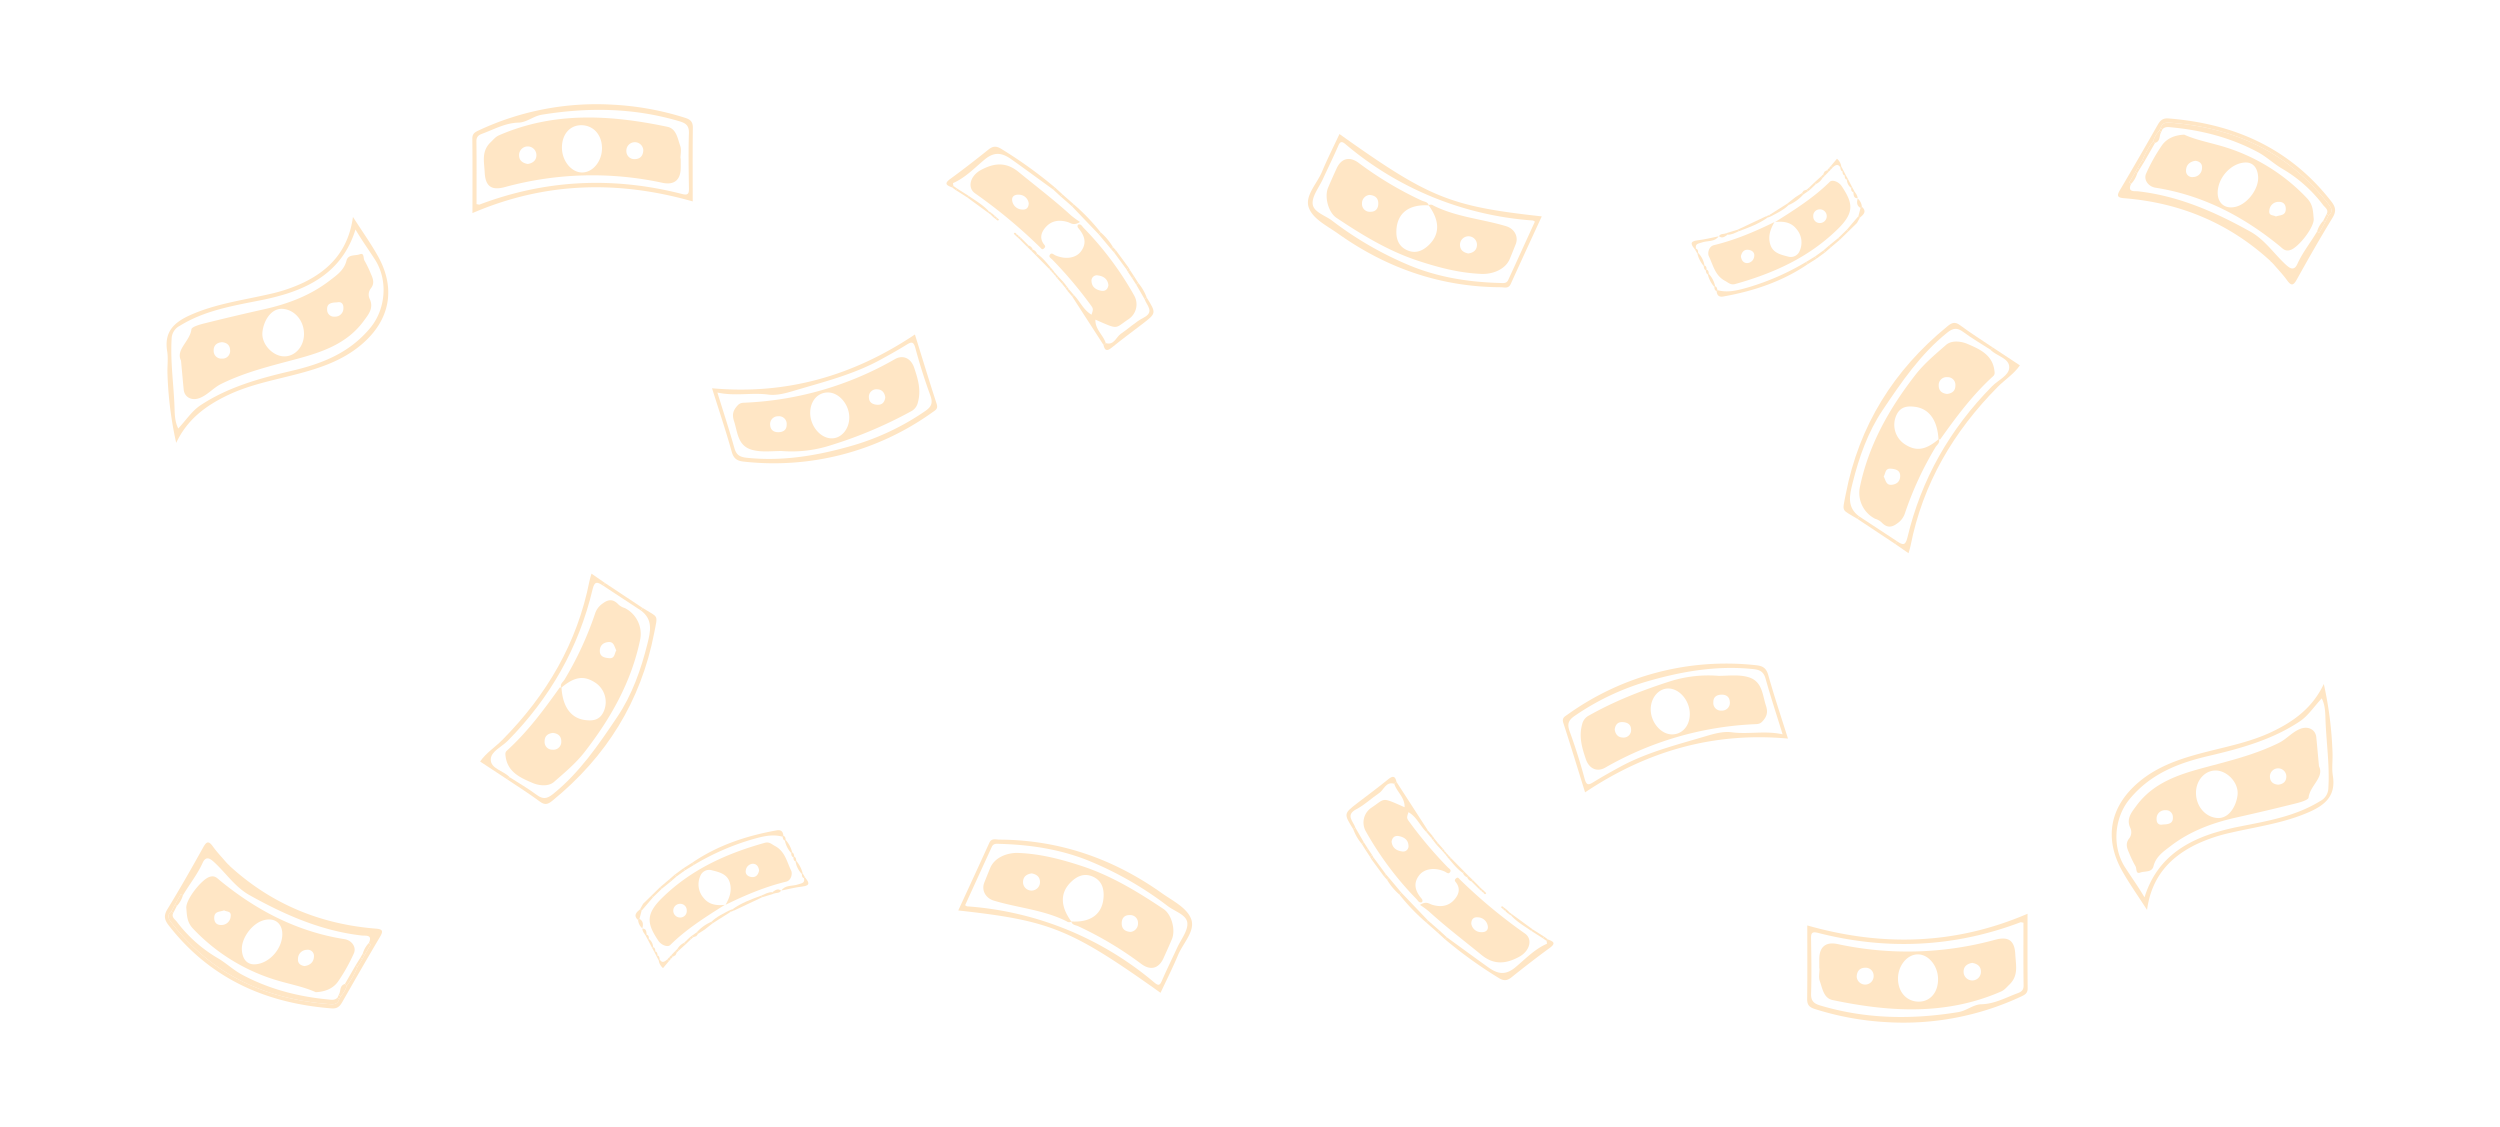 <svg xmlns="http://www.w3.org/2000/svg" xmlns:xlink="http://www.w3.org/1999/xlink" width="1076" height="485" viewBox="0 0 1076 485">
  <defs>
    <clipPath id="clip-path">
      <rect id="Rectangle_185" data-name="Rectangle 185" width="1076" height="485" rx="50" transform="translate(102 3074)" fill="#fff1d9"/>
    </clipPath>
  </defs>
  <g id="Cash_Background" data-name="Cash Background" transform="translate(-102 -3074)" clip-path="url(#clip-path)">
    <g id="Artwork_11" data-name="Artwork 11" transform="translate(640 3316.5)">
      <g id="Group_402" data-name="Group 402" transform="translate(-467.026 -197.62)">
        <g id="Group_391" data-name="Group 391">
          <g id="Group_390" data-name="Group 390">
            <g id="Group_382" data-name="Group 382" transform="translate(336.401 18.269)">
              <path id="Path_1511" data-name="Path 1511" d="M468.541,92.569c2.684,2.709,4.152,6.51,7.64,8.495.814-2.513.846-2.537-.588-4.461a180.058,180.058,0,0,0-16.311-19.259c-.607-.612-1.714-1.123-.98-2.126s1.5-.052,2.3.3c4.34,1.919,8.83,1.246,11.026-1.686,2.635-3.516,1.59-6.75-.95-9.81-.366-.44-.775-.909-.328-1.687,1.243-.536,1.749.678,2.365,1.307a138.7,138.7,0,0,1,21.811,29.154,7.667,7.667,0,0,1-2.436,10.219c-6.116,4.063-4.005,4.671-14.236.183-.18,4.206,3.388,6.619,4.441,10.086l-.972.78L467.839,93.2Zm14.905-4.19c-.274-2.6-2.026-3.875-4.4-4.193a2.306,2.306,0,0,0-2.862,2.567c.154,2.476,1.958,3.6,4.121,4.008C481.976,91.076,483.157,90.263,483.447,88.379Z" transform="translate(-413.76 -28.773)" fill="#ffe6c5"/>
              <path id="Path_1512" data-name="Path 1512" d="M464.327,55.924c-2.766,1.747-3.895.462-5.246.049-3.475-1.063-6.74-.716-9.206,1.845-2.12,2.2-3.319,5.031-.876,7.975.472.569.4.966-.133,1.47-.859.811-1.169.137-1.718-.414a225.051,225.051,0,0,0-28.062-23.3c-3.371-2.434-2.055-7.513,2.639-10.023,5.466-2.924,10.643-3.643,16.157.874,7.554,6.188,15.342,12.087,22.559,18.687A42.024,42.024,0,0,0,464.327,55.924Zm-22.08-8.041a4.279,4.279,0,0,0-4.262-3.7c-1.7-.124-3.128.7-2.857,2.536a4.442,4.442,0,0,0,4.3,3.848C441.179,50.732,442.214,49.821,442.247,47.883Z" transform="translate(-406.86 -23.534)" fill="#ffe6c5"/>
              <path id="Path_1513" data-name="Path 1513" d="M450.614,40.376c-5.932-4.3-11.833-8.649-17.806-12.893-3.813-2.709-7.187-3.686-11.622,0-4.3,3.574-8.28,7.827-13.591,10.153-.112.049.089.814.145,1.244q-.273.319-.563.623c-2.06-.81-3.813-1.463-.817-3.646,5.6-4.079,11.074-8.334,16.479-12.668,1.963-1.574,3.459-1.56,5.579-.222A189.66,189.66,0,0,1,451.49,39.577Z" transform="translate(-404.758 -21.981)" fill="#ffe6c5"/>
              <path id="Path_1514" data-name="Path 1514" d="M504.666,100.108c4.161,6.71,4.163,6.713-1.912,11.38-4.392,3.374-8.865,6.648-13.152,10.151-2.114,1.727-3.042,1.252-3.554-1.176l.972-.78c3.568,1.143,4.486-2.653,6.511-4,3.275-2.18,6.2-5.078,9.761-6.913,4.922-2.537,1.353-5.268.458-7.975Z" transform="translate(-418.487 -35.175)" fill="#ffe6c5"/>
              <path id="Path_1515" data-name="Path 1515" d="M481.208,64.677,469.731,52.671l.793-.843a88.689,88.689,0,0,1,11.527,12.019Z" transform="translate(-415.731 -27.022)" fill="#ffe6c5"/>
              <path id="Path_1516" data-name="Path 1516" d="M424.394,54.616l-8.868-6.494a6.564,6.564,0,0,0,.639-.632c3.012,2.073,6.2,3.912,8.7,6.656C424.713,54.306,424.555,54.462,424.394,54.616Z" transform="translate(-406.577 -26.289)" fill="#ffe6c5"/>
              <path id="Path_1517" data-name="Path 1517" d="M496.878,83.838l-5.359-7.3.8-.91,5.477,7.458Q497.338,83.461,496.878,83.838Z" transform="translate(-419.411 -31.041)" fill="#ffe6c5"/>
              <path id="Path_1518" data-name="Path 1518" d="M484.383,66.289a26.3,26.3,0,0,1,5.343,6.416l-.789.87-5.4-6.456Z" transform="translate(-418.063 -29.464)" fill="#ffe6c5"/>
              <path id="Path_1519" data-name="Path 1519" d="M468.739,51.812l-4.879-4.254.876-.814,4.8,4.226Z" transform="translate(-414.74 -26.163)" fill="#ffe6c5"/>
              <path id="Path_1520" data-name="Path 1520" d="M451.516,77.434c2.36,1.592,4.084,3.818,5.917,5.937a5.641,5.641,0,0,0-.665.578l-5.805-5.9Q451.252,77.752,451.516,77.434Z" transform="translate(-412.561 -31.346)" fill="#ffe6c5"/>
              <path id="Path_1521" data-name="Path 1521" d="M503.876,92.52a21.353,21.353,0,0,1,3.653,6.307l-.914.686L503,93.247Z" transform="translate(-421.35 -33.894)" fill="#ffe6c5"/>
              <path id="Path_1522" data-name="Path 1522" d="M414.521,47.478l-4.943-3.145q.312-.315.592-.657l4.99,3.171A6.545,6.545,0,0,1,414.521,47.478Z" transform="translate(-405.572 -25.645)" fill="#ffe6c5"/>
              <path id="Path_1523" data-name="Path 1523" d="M443.312,69.291l3.181,3.18a6.19,6.19,0,0,0-.622.559l-3.126-3.15A7.291,7.291,0,0,0,443.312,69.291Z" transform="translate(-411.174 -29.971)" fill="#ffe6c5"/>
              <path id="Path_1524" data-name="Path 1524" d="M463.2,46.951l-3.265-3,.876-.8,3.265,2.984Z" transform="translate(-414.076 -25.556)" fill="#ffe6c5"/>
              <path id="Path_1525" data-name="Path 1525" d="M501.779,89.192l1.736,2.766-.877.727q-.888-1.386-1.774-2.773Z" transform="translate(-420.989 -33.332)" fill="#ffe6c5"/>
              <path id="Path_1526" data-name="Path 1526" d="M499.6,85.883l1.809,2.75-.914.72-1.8-2.713Z" transform="translate(-420.624 -32.773)" fill="#ffe6c5"/>
              <path id="Path_1527" data-name="Path 1527" d="M464.084,92.254l-2.117-2.407q.284-.287.573-.57l2.232,2.347Z" transform="translate(-414.42 -33.346)" fill="#ffe6c5"/>
              <path id="Path_1528" data-name="Path 1528" d="M467.992,95.774,470.1,98.24l-.7.632-2.089-2.453Z" transform="translate(-415.323 -34.443)" fill="#ffe6c5"/>
              <path id="Path_1529" data-name="Path 1529" d="M465.2,92.1l1.538,2.01c-.2.2-.4.4-.608.6l-1.617-1.977Z" transform="translate(-414.85 -33.823)" fill="#ffe6c5"/>
              <path id="Path_1530" data-name="Path 1530" d="M447.128,73.117a2.919,2.919,0,0,1,1.83,1.789q-.315.256-.613.533-.919-.883-1.838-1.763A6.181,6.181,0,0,1,447.128,73.117Z" transform="translate(-411.809 -30.617)" fill="#ffe6c5"/>
              <path id="Path_1531" data-name="Path 1531" d="M450.583,77.681q-.931-.941-1.863-1.881c.2-.183.4-.361.612-.531a2.857,2.857,0,0,1,1.805,1.8Q450.874,77.388,450.583,77.681Z" transform="translate(-412.183 -30.98)" fill="#ffe6c5"/>
              <path id="Path_1532" data-name="Path 1532" d="M491.268,76.263l-1.234-1.384.789-.87,1.249,1.344Z" transform="translate(-419.16 -30.768)" fill="#ffe6c5"/>
              <path id="Path_1533" data-name="Path 1533" d="M428.018,56.324l1.43,1.282a4.444,4.444,0,0,0-.559.645l-1.43-1.371Q427.744,56.608,428.018,56.324Z" transform="translate(-408.592 -27.781)" fill="#ffe6c5"/>
              <path id="Path_1534" data-name="Path 1534" d="M408.232,42.31l1.616,1.135q-.28.343-.592.657l-1.587-1.17Q407.96,42.63,408.232,42.31Z" transform="translate(-405.25 -25.414)" fill="#ffe6c5"/>
              <path id="Path_1535" data-name="Path 1535" d="M430.9,58.884a7.885,7.885,0,0,1,.785.726c-.522.726-.9.165-1.3-.193C430.557,59.24,430.729,59.062,430.9,58.884Z" transform="translate(-409.086 -28.213)" fill="#ffe6c5"/>
              <path id="Path_1536" data-name="Path 1536" d="M430.179,59.245q-.5-.367-1-.733a4.444,4.444,0,0,1,.559-.645l.96.845Q430.44,58.979,430.179,59.245Z" transform="translate(-408.883 -28.041)" fill="#ffe6c5"/>
              <path id="Path_1537" data-name="Path 1537" d="M467.168,96.207l-.708-1.09c.206-.2.408-.395.608-.6l.78,1.043Z" transform="translate(-415.179 -34.231)" fill="#ffe6c5"/>
              <path id="Path_1538" data-name="Path 1538" d="M427.246,56.741l-1.05-.772c.161-.154.319-.31.474-.47l1.134.688C427.623,56.374,427.436,56.559,427.246,56.741Z" transform="translate(-408.379 -27.641)" fill="#ffe6c5"/>
              <path id="Path_1539" data-name="Path 1539" d="M458.612,84.577l.81.939q-.319.284-.617.588l-.857-.948A5.635,5.635,0,0,1,458.612,84.577Z" transform="translate(-413.741 -32.552)" fill="#ffe6c5"/>
              <path id="Path_1540" data-name="Path 1540" d="M461.807,89.65q-.394-.507-.787-1.016.258-.269.531-.523l.829.969Q462.092,89.364,461.807,89.65Z" transform="translate(-414.26 -33.149)" fill="#ffe6c5"/>
              <path id="Path_1541" data-name="Path 1541" d="M498.579,86.423l-.612-1.07q.46-.378.922-.754l.592,1.066Z" transform="translate(-420.5 -32.556)" fill="#ffe6c5"/>
              <path id="Path_1542" data-name="Path 1542" d="M442.182,68.263l.939.855a7.266,7.266,0,0,1-.566.588l-.936-.873Q441.911,68.558,442.182,68.263Z" transform="translate(-410.984 -29.797)" fill="#ffe6c5"/>
              <path id="Path_1543" data-name="Path 1543" d="M460.538,86.956l.845.96q-.273.254-.531.523l-.827-.989Q460.277,87.2,460.538,86.956Z" transform="translate(-414.092 -32.954)" fill="#ffe6c5"/>
              <path id="Path_1544" data-name="Path 1544" d="M440.309,67.7c-.25-.284-.759-.758-.71-.825.559-.767.892-.1,1.264.268Q440.585,67.42,440.309,67.7Z" transform="translate(-410.642 -29.503)" fill="#ffe6c5"/>
              <path id="Path_1545" data-name="Path 1545" d="M441.008,67.268q.487.415.976.828-.271.294-.562.57l-.968-.84Q440.729,67.546,441.008,67.268Z" transform="translate(-410.787 -29.629)" fill="#ffe6c5"/>
              <path id="Path_1546" data-name="Path 1546" d="M459.848,87.239l-.87-.944q.3-.3.618-.588.384.519.765,1.038Q460.1,86.987,459.848,87.239Z" transform="translate(-413.915 -32.743)" fill="#ffe6c5"/>
            </g>
            <g id="Group_383" data-name="Group 383" transform="translate(0.727 48.488)">
              <path id="Path_1547" data-name="Path 1547" d="M81.084,58.341c4,6.234,7.684,11.383,10.755,16.872,7.827,13.988,5.208,27.576-7.017,38-8.867,7.557-19.671,10.745-30.652,13.5-9.031,2.266-18.165,4.187-26.657,8.2-9.44,4.458-17.62,10.329-22.506,20.672a159.289,159.289,0,0,1-3.742-29.51c-.157-3.305.385-6.692-.14-9.921-1.361-8.379,2.931-12.446,10.012-15.6C22,95.715,33.633,94.2,45.021,91.582a68.744,68.744,0,0,0,14.914-5.037C71.418,80.934,79.169,72.408,81.084,58.341Zm1.091,5.407C77.457,79.035,66.527,86.932,52.556,91.389a107.847,107.847,0,0,1-11.794,2.936C28.965,96.668,17.1,98.692,6.6,105.173a6.427,6.427,0,0,0-3.557,5.66C2.437,120.872,4,130.8,4.3,140.788c.086,2.784.185,5.829,1.595,8.615,3.32-3.557,5.881-7.543,9.495-9.945,11.827-7.861,25.345-11.6,39.038-14.807,13.078-3.06,25.071-7.576,34.216-18.683,6.432-7.812,7.7-20.246,1.917-29.267C87.9,72.549,84.985,68.525,82.175,63.748Z" transform="translate(-0.875 -58.341)" fill="#ffe6c5"/>
              <path id="Path_1548" data-name="Path 1548" d="M8.229,123.4c-2.384-4.721,3.859-8.271,4.485-13.455.128-1.062,3.484-2.024,5.48-2.522q12.894-3.224,25.87-6.12C54.208,99.019,63.8,95.434,72.1,89.061c3-2.3,6.309-4.484,7.355-8.668.706-2.827,3.771-2,5.721-2.74,2.036-.776,1.418,1.743,2.022,2.7a45.935,45.935,0,0,1,2.729,5.678c.939,2.081,1.731,4.1.02,6.295a4.332,4.332,0,0,0-.6,4.333c2.015,4.094-.4,6.862-2.517,9.743-7.212,9.825-17.984,13.405-29.057,16.378-10.958,2.942-21.979,5.588-32.261,10.678-3.4,1.681-5.728,4.7-9.294,6.08-3.259,1.257-6.5-.257-6.83-3.644C9.025,132.157,8.693,128.414,8.229,123.4Zm52.94-11.334c.048-5.847-4.049-10.559-9.171-10.919s-8.27,5.35-8.724,10.035c-.5,5.126,4.387,10.25,9.2,10.407C57.236,121.741,61.125,117.483,61.17,112.062Zm-35.388,3.424c-2.224.231-3.592,1.449-3.491,3.76a3.289,3.289,0,0,0,3.535,3.31,3.307,3.307,0,0,0,3.524-3.747C29.254,116.72,27.926,115.638,25.782,115.486ZM75.469,98.344c-2.654.076-4.521.486-4.35,3.2a2.944,2.944,0,0,0,3.277,2.95,3.554,3.554,0,0,0,3.729-3.662C78.219,98.724,76.943,97.968,75.469,98.344Z" transform="translate(-2.026 -61.578)" fill="#ffe6c5"/>
            </g>
            <g id="Group_384" data-name="Group 384" transform="translate(135.673 202.016)">
              <path id="Path_1549" data-name="Path 1549" d="M235.5,260.817c7.02,4.385,6.612,2.526,5.015,10.77-5.7,29.413-20.612,53.267-43.739,72.147-1.821,1.487-3.172,2.142-5.409.478-4.579-3.408-9.431-6.45-14.169-9.643l1.069-.909c3.907,2.519,7.952,4.853,11.676,7.62,2.648,1.967,4.409,1.747,6.984-.322,11.48-9.223,19.632-21.238,27.681-33.206,6.39-9.5,10.224-20.363,13-31.511,1.3-5.216,2.532-10.449-2.863-14.341Z" transform="translate(-165.599 -246.064)" fill="#ffe6c5"/>
              <path id="Path_1550" data-name="Path 1550" d="M174.841,331.572l-11.6-7.645c2.549-3.725,6.4-6.112,9.523-9.26,19.061-19.234,32.261-41.647,37.537-68.428.173-.878.471-1.733.871-3.172l5.919,4.1-1.076.972c-2.171-1.394-3.476-2.118-4.362,1.623-5.955,25.161-18.323,46.8-36.478,65.2-2.594,2.629-7.242,4.564-7.358,7.99-.141,4.135,5.5,4.886,8.092,7.7Z" transform="translate(-163.242 -243.066)" fill="#ffe6c5"/>
              <path id="Path_1551" data-name="Path 1551" d="M227.815,248l16.051,10.649q-.38.541-.76,1.083l-16.368-10.76Z" transform="translate(-173.966 -243.9)" fill="#ffe6c5"/>
              <path id="Path_1552" data-name="Path 1552" d="M200.373,294.51c-.693-1.611.77-2.451,1.391-3.492a144.332,144.332,0,0,0,13.2-28.556,8.311,8.311,0,0,1,3.315-4.274c2.914-2.2,4.887-1.469,6.819.6a7.2,7.2,0,0,0,2.639,1.42A12.493,12.493,0,0,1,234.286,274c-3.792,18.156-12.716,33.81-23.914,48.218-3.719,4.786-8.514,8.792-13.117,12.812-2.655,2.319-7.017,1.405-9.156.483-4.944-2.133-10.7-4.467-11.659-11.3-.165-1.183-.288-1.907.6-2.711,8.792-7.991,15.828-17.454,22.669-27.081.087-.123.5-.013.765-.012.465,8.172,3.986,13.213,10.169,14,3.12.4,6.149.171,7.881-3.441a9.988,9.988,0,0,0-3.33-12.53C210.224,289.083,206.078,289.665,200.373,294.51Zm-3.607,19.432c-2.3.275-3.615,1.432-3.564,3.8a3.289,3.289,0,0,0,3.409,3.421,3.387,3.387,0,0,0,3.769-3.544C200.407,315.3,198.953,314.168,196.766,313.942Zm27.3-35.493c-.878-1.655-1.006-3.834-3.433-3.607-2.2.207-3.643,1.474-3.67,3.738-.032,2.585,1.994,3.014,3.994,3.2C223.534,282.018,223.208,279.668,224.062,278.45Z" transform="translate(-165.451 -245.394)" fill="#ffe6c5"/>
            </g>
            <g id="Group_385" data-name="Group 385" transform="translate(132.318)">
              <path id="Path_1553" data-name="Path 1553" d="M254.06,41.81c-32.3-9.183-63.673-8.353-94.8,5.026,0-11.032.064-21.538-.052-32.041-.023-2.14,1.115-2.781,2.7-3.526A119.37,119.37,0,0,1,219.773.184a123.726,123.726,0,0,1,30.967,5.634c2.381.755,3.409,1.74,3.374,4.357C253.981,20.549,254.06,30.927,254.06,41.81Zm-93.043,1.172c.942.165,1.11.253,1.229.208,28.612-10.845,57.733-12.141,87.295-4.56,2.747.7,2.928-.391,2.892-2.63-.124-7.826-.265-15.66-.008-23.478.107-3.265-1.2-4.353-4.066-5.2-19.55-5.824-39.321-6.089-59.293-2.818-3.551.582-6.473,3.3-9.94,3.384-5.8.144-10.592,2.928-15.744,4.811-1.48.542-2.443,1.3-2.419,3.241C161.083,24.955,161.018,33.977,161.018,42.982Z" transform="translate(-159.206 0)" fill="#ffe6c5"/>
              <path id="Path_1554" data-name="Path 1554" d="M249.9,24.453c0,1.354.006,2.708,0,4.062-.023,5.245-2.81,7.5-7.817,6.453a142.529,142.529,0,0,0-67.8,1.813c-5.851,1.6-8.473-.289-8.757-6.386-.209-4.494-1.489-9.028,2.6-12.927,1.125-1.075,2.052-2.292,3.531-2.937,23.706-10.346,48.053-8.822,72.516-3.679,3.9.82,4.384,5.076,5.524,8.221.578,1.6.1,3.575.1,5.381ZM198.78,20.011c.089,5.563,4.048,10.414,8.57,10.5,4.751.091,8.835-4.982,8.669-10.77-.164-5.692-3.9-9.633-9.067-9.57C202.052,10.231,198.689,14.281,198.78,20.011Zm-14.713,6.842c2.246-.36,3.724-1.6,3.724-3.8a3.733,3.733,0,1,0-7.461.176C180.4,25.526,182.049,26.5,184.067,26.853ZM233.8,20.867a3.655,3.655,0,1,0-7.285.6,3.4,3.4,0,0,0,3.644,3.294C232.433,24.726,233.723,23.369,233.8,20.867Z" transform="translate(-160.213 -1.157)" fill="#ffe6c5"/>
            </g>
            <g id="Group_386" data-name="Group 386" transform="translate(341.464 316.355)">
              <path id="Path_1555" data-name="Path 1555" d="M497.909,446.714c-38.641-27.5-47.389-31.068-87.059-35.446,4.495-9.773,8.964-19.415,13.354-29.093.982-2.165,2.8-1.408,4.3-1.4,25.811.115,49.032,8.177,69.974,23.054,4.664,3.314,10.865,6.288,12.631,11.214,1.829,5.1-3.531,10.288-5.684,15.454C503.171,435.9,500.515,441.134,497.909,446.714Zm-84.121-37.689c.62.342.741.461.869.471a140.085,140.085,0,0,1,80.651,32.846c1.63,1.361,2.3,1.221,3.152-.763,2.081-4.825,4.428-9.533,6.621-14.31,1.629-3.547,4.686-7.274,4.358-10.654-.342-3.511-5.4-4.917-8.425-7.235A149.163,149.163,0,0,0,468.056,390.3c-12.443-5.227-25.717-7.328-39.224-7.689-1.326-.036-2.8-.34-3.534,1.254Q419.518,396.461,413.789,409.024Z" transform="translate(-410.85 -380.639)" fill="#ffe6c5"/>
              <path id="Path_1556" data-name="Path 1556" d="M461.749,417.269a1.9,1.9,0,0,1-2.106-.159c-9.859-4.959-20.9-5.741-31.278-8.875-3.5-1.059-5.479-4.423-4.094-7.847.844-2.088,1.669-4.185,2.537-6.262,1.864-4.462,7.286-6.614,12.132-6.42,9.529.379,18.53,2.746,27.458,5.695,12.687,4.19,23.972,11.077,34.991,18.436,3.5,2.338,5.269,9.032,3.6,12.99-1.167,2.768-2.4,5.508-3.649,8.241-2.041,4.471-5.635,5.337-9.58,2.363a152.184,152.184,0,0,0-27.054-16.168c-1.118-.525-2.633-.485-3.034-2.069,8.511.542,13.549-3.274,13.919-10.687.185-3.7-.906-6.914-4.549-8.573s-6.77-.342-9.432,2.23C456.805,404.8,456.893,410.663,461.749,417.269ZM444.665,396.5c-2.119.3-3.656,1.311-3.753,3.653a3.653,3.653,0,0,0,7.3.282C448.289,398.083,446.868,396.943,444.665,396.5Zm42.459,25.2a3.6,3.6,0,0,0,3.275-3.7,3.356,3.356,0,0,0-3.7-3.551c-2.173.015-3.249,1.338-3.31,3.375C483.328,420.031,484.39,421.456,487.124,421.692Z" transform="translate(-413.041 -381.831)" fill="#ffe6c5"/>
            </g>
            <g id="Group_387" data-name="Group 387" transform="translate(235.486 99.086)">
              <path id="Path_1557" data-name="Path 1557" d="M370.655,119.22c3.173,10.193,6.169,20.084,9.376,29.906.69,2.115-.592,2.7-1.771,3.533a117.136,117.136,0,0,1-81.129,21.292c-2.845-.291-4.45-1.147-5.315-4.243-2.5-8.954-5.475-17.778-8.479-27.343C315.394,145.289,344.1,136.981,370.655,119.22ZM285.64,144.2c2.614,8.452,5.131,16.1,7.3,23.848.826,2.955,2.242,3.9,5.274,4.225,15.7,1.666,30.8-.964,45.82-5.311a108.9,108.9,0,0,0,30.923-14.7c3.1-2.093,3.452-3.751,2.261-7.021-2.413-6.624-4.54-13.372-6.37-20.179-.817-3.038-1.805-2.659-3.887-1.376-3.707,2.286-7.515,4.413-11.341,6.5-11.663,6.346-24.489,9.505-37.078,13.263-3.531,1.055-7.438,2.114-10.967,1.638C300.394,144.113,293.285,145.886,285.64,144.2Z" transform="translate(-283.337 -119.22)" fill="#ffe6c5"/>
              <path id="Path_1558" data-name="Path 1558" d="M315,171.349c-4.183.013-8.467.624-12.561-.489-6.266-1.7-6.22-7.537-7.81-12.386-.914-2.786-.412-4.613,1.523-6.717,1.168-1.269,2.3-1.153,3.563-1.221a141.494,141.494,0,0,0,64.1-18.689c3.526-2.035,6.967-.465,8.359,3.682,1.627,4.85,3.074,9.571,1.588,14.924a5.59,5.59,0,0,1-3.03,3.874,185.661,185.661,0,0,1-34.364,14.52A54.665,54.665,0,0,1,315,171.349Zm12.418-16.615c-.094,5.66,4.146,10.939,8.974,11.171,4.178.2,7.706-3.7,7.846-8.677.156-5.6-4.182-10.939-9-11.07C330.814,146.037,327.505,149.668,327.42,154.734Zm-13.537,8.52c2.078-.085,3.411-1.058,3.412-3.242a3.306,3.306,0,0,0-3.635-3.615,3.362,3.362,0,0,0-3.459,3.826C310.338,162.313,311.741,163.331,313.883,163.254Zm45.849-14.972c-.262-2.1-1.484-3.437-3.437-3.478a3.228,3.228,0,0,0-3.6,3.571c.084,2.154,1.674,2.965,3.6,3.072C358.479,151.568,359.466,150.26,359.732,148.282Z" transform="translate(-285.17 -121.203)" fill="#ffe6c5"/>
            </g>
            <g id="Group_388" data-name="Group 388" transform="translate(0 317.708)">
              <path id="Path_1559" data-name="Path 1559" d="M90.8,419.366c-24.015-1.916-45.126-10.672-62.96-27.025h0a.919.919,0,0,0-.5-.505l-.864-.9h0c-1.948-2.289-4.053-4.466-5.8-6.9-1.86-2.591-2.763-2.23-4.234.419-4.956,8.925-10.012,17.8-15.337,26.509-1.729,2.827-1.323,4.616.578,7.057,17.807,22.868,41.778,33.477,70.093,35.676,2.386.185,3.5-.875,4.563-2.734,5.353-9.391,10.733-18.767,16.245-28.065C94.049,420.412,93.771,419.6,90.8,419.366ZM27.372,393.1l-.181.3a84.836,84.836,0,0,0,6.863,6.213,84.836,84.836,0,0,1-6.863-6.213h0Zm-1.123-.575h0l-.45-.456Zm59.658,38.245-.919,1.671q-1.051,1.708-2.1,3.414a35.761,35.761,0,0,1-4.6,8.072,11.561,11.561,0,0,1-2.657,4.569l-.556,1.154c-.583,1.9-1.857,2.38-3.795,2.239-27.75-2.032-51.047-12.693-68.4-35.028-1.344-1.73-2.171-3.257-.07-4.937q.754-1.474,1.507-2.949,1.29-2.265,2.583-4.528l.852.593c2.746-4.7,6.215-8.948,8.471-13.956,1.513-3.359,3.494-1.712,5.167-.15,5.019,4.685,8.934,10.617,15.061,14.036,15.11,8.431,30.791,15.342,48.238,17.35,1.657.191,4.789-.534,3.143,3.168l.76.686Z" transform="translate(0 -382.267)" fill="#ffe6c5"/>
              <path id="Path_1560" data-name="Path 1560" d="M75.381,455.678c-.584,1.9-1.858,2.38-3.8,2.239-27.75-2.032-51.047-12.693-68.4-35.028-1.344-1.73-2.171-3.257-.07-4.936l.81.648c-.924,1.85.695,2.75,1.541,3.844a60,60,0,0,0,17.486,15.579c3.659,2.114,6.8,5.157,10.508,7.15,11.528,6.19,23.974,9.445,36.967,10.685,1.464.14,2.993.508,4.182-.812Z" transform="translate(-0.311 -388.294)" fill="#ffe6c5"/>
              <path id="Path_1561" data-name="Path 1561" d="M98.629,446.609a35.761,35.761,0,0,1-4.6,8.072l-.8-.751,4.59-7.99Z" transform="translate(-15.745 -393.02)" fill="#ffe6c5"/>
              <path id="Path_1562" data-name="Path 1562" d="M93.491,456.3a11.562,11.562,0,0,1-2.657,4.569l-.776-.655c.942-1.519.226-3.974,2.635-4.665Z" transform="translate(-15.21 -394.644)" fill="#ffe6c5"/>
              <path id="Path_1563" data-name="Path 1563" d="M105.9,434.958l-2.684,4.6-.734-.711a11,11,0,0,1,2.657-4.57Z" transform="translate(-17.308 -391.05)" fill="#ffe6c5"/>
              <path id="Path_1564" data-name="Path 1564" d="M5.19,413.483l2.585-4.527.852.593A11.415,11.415,0,0,1,6,414.143Z" transform="translate(-0.877 -386.774)" fill="#ffe6c5"/>
              <path id="Path_1565" data-name="Path 1565" d="M101.667,442.506l-2.105,3.413-.81-.669,2.1-3.393Z" transform="translate(-16.678 -392.331)" fill="#ffe6c5"/>
              <path id="Path_1566" data-name="Path 1566" d="M3.379,417.354q.754-1.475,1.507-2.95l.805.659L4.189,418Z" transform="translate(-0.571 -387.694)" fill="#ffe6c5"/>
              <path id="Path_1567" data-name="Path 1567" d="M103.012,440.482l-.919,1.671-.811-.648,1-1.734Z" transform="translate(-17.105 -391.979)" fill="#ffe6c5"/>
              <path id="Path_1568" data-name="Path 1568" d="M90.723,461.822q-.278.577-.555,1.154l-.767-.631.546-1.179Z" transform="translate(-15.099 -395.592)" fill="#ffe6c5"/>
              <path id="Path_1569" data-name="Path 1569" d="M66.8,449.685c-5.411-2.471-11.877-3.542-18.079-5.525a81.824,81.824,0,0,1-34.733-21.815c-2.675-2.793-2.617-5.7-2.9-8.865-.321-3.616,6.5-12.229,9.914-13.4,2.34-.8,3.293.482,4.638,1.585,15.736,12.886,33.245,22,53.544,25.194,3.123.491,5.26,3.5,3.974,6.2a75.7,75.7,0,0,1-6.839,12.149C74.33,447.943,71.1,449.5,66.8,449.685ZM39.97,437.7c5.487.137,10.823-4.78,12.125-10.43,1.441-6.254-2.272-10.21-7.964-8.482-4.857,1.474-9.454,7.76-9.136,12.743C35.221,435.067,36.857,437.5,39.97,437.7Zm21.971.736c2.409-.307,3.956-1.7,4.079-4.006a2.672,2.672,0,0,0-3.091-2.984,3.861,3.861,0,0,0-3.77,3.705C58.936,437.155,60.078,438.143,61.941,438.44ZM27.362,414.463c-1.742.679-4.171.284-4.263,3.077-.066,1.986.948,3.233,2.884,3.22a3.959,3.959,0,0,0,4.2-3.785C30.5,414.655,28.4,415.149,27.362,414.463Z" transform="translate(-1.87 -385.233)" fill="#ffe6c5"/>
            </g>
            <g id="Group_389" data-name="Group 389" transform="translate(202.536 312.435)">
              <path id="Path_1570" data-name="Path 1570" d="M273.115,389.889C284.109,382.4,296.406,378.332,309.38,376c2.009-.361,2.782.529,2.943,2.34q-.186.189-.367.381c-4.476-1.233-8.7-.076-13,1.132A107.306,107.306,0,0,0,273.9,390.817Z" transform="translate(-248.661 -375.923)" fill="#ffe6c5"/>
              <path id="Path_1571" data-name="Path 1571" d="M329.41,400.365c1.442,1.851,2.735,3.5-1.17,3.94-3.074.344-6.1,1.144-9.142,1.741l.042.076c1.741-2.671,4.837-1.862,7.267-2.739,1.45-.523,3.059-.451,2.55-2.672Q329.179,400.533,329.41,400.365Z" transform="translate(-256.427 -380.051)" fill="#ffe6c5"/>
              <path id="Path_1572" data-name="Path 1572" d="M306.8,410.466l-12.317,5.805q-.263-.315-.544-.614c3.767-2.7,8.066-4.274,12.362-5.855Q306.554,410.135,306.8,410.466Z" transform="translate(-252.179 -381.645)" fill="#ffe6c5"/>
              <path id="Path_1573" data-name="Path 1573" d="M291.366,418.036q-3.891,2.467-7.783,4.933-.267-.324-.549-.63c2.227-2.237,5.087-3.479,7.8-4.958Q291.1,417.709,291.366,418.036Z" transform="translate(-250.336 -382.924)" fill="#ffe6c5"/>
              <path id="Path_1574" data-name="Path 1574" d="M278.817,426.719l-2.779,1.774q-.3-.308-.619-.606a17.809,17.809,0,0,1,6.329-4.54q.282.307.549.63Q280.559,425.35,278.817,426.719Z" transform="translate(-249.05 -383.932)" fill="#ffe6c5"/>
              <path id="Path_1575" data-name="Path 1575" d="M246.05,415.666l1.316-2.349,3.684-3.6.647.731-4.975,5.826Z" transform="translate(-244.09 -381.63)" fill="#ffe6c5"/>
              <path id="Path_1576" data-name="Path 1576" d="M321.385,380.959a12.477,12.477,0,0,1,2.807,5.332q-.187.171-.383.332a11.192,11.192,0,0,1-2.76-5.386Z" transform="translate(-256.756 -376.773)" fill="#ffe6c5"/>
              <path id="Path_1577" data-name="Path 1577" d="M256.4,404.791l3.928-3.324.787.771-3.994,3.257Z" transform="translate(-245.837 -380.237)" fill="#ffe6c5"/>
              <path id="Path_1578" data-name="Path 1578" d="M326.893,391.8a13.338,13.338,0,0,1,2.758,5.362l-.34.3a10.082,10.082,0,0,1-2.738-5.406Z" transform="translate(-257.689 -378.604)" fill="#ffe6c5"/>
              <path id="Path_1579" data-name="Path 1579" d="M252.065,409l3.6-3.534.721.7-3.674,3.561Z" transform="translate(-245.106 -380.912)" fill="#ffe6c5"/>
              <path id="Path_1580" data-name="Path 1580" d="M264.032,398.379l3.726-2.745.714.886-3.674,2.645Z" transform="translate(-247.127 -379.252)" fill="#ffe6c5"/>
              <path id="Path_1581" data-name="Path 1581" d="M314.1,408.721l-4.781,1.444q-.251-.33-.5-.664c1.544-.637,3-1.56,4.768-1.477Q313.843,408.372,314.1,408.721Z" transform="translate(-254.691 -381.343)" fill="#ffe6c5"/>
              <path id="Path_1582" data-name="Path 1582" d="M268.515,395.143l3.823-2.416.786.928-3.9,2.374Z" transform="translate(-247.884 -378.761)" fill="#ffe6c5"/>
              <path id="Path_1583" data-name="Path 1583" d="M261.122,401.04l2.419-2.1.765.786-2.4,2.088Z" transform="translate(-246.636 -379.81)" fill="#ffe6c5"/>
              <path id="Path_1584" data-name="Path 1584" d="M318.331,407.1c-.721,1.327-2.236.781-3.265,1.381q-.254-.348-.511-.7c1.19-.72,2.308-1.892,3.818-.609Z" transform="translate(-255.66 -381.104)" fill="#ffe6c5"/>
              <path id="Path_1585" data-name="Path 1585" d="M330.207,398.248q.51.881,1.021,1.76c-.153.111-.3.227-.452.346-.9-.3-.89-1.063-.909-1.809Z" transform="translate(-258.246 -379.693)" fill="#ffe6c5"/>
              <path id="Path_1586" data-name="Path 1586" d="M325.848,389.577c.758.4.787,1.131.857,1.846l-.319.253c-.9-.3-.869-1.065-.919-1.8Q325.656,389.726,325.848,389.577Z" transform="translate(-257.502 -378.229)" fill="#ffe6c5"/>
              <path id="Path_1587" data-name="Path 1587" d="M324.752,387.374c.752.388.785,1.133.91,1.832q-.191.148-.381.3c-.9-.3-.875-1.065-.913-1.8Q324.565,387.544,324.752,387.374Z" transform="translate(-257.317 -377.857)" fill="#ffe6c5"/>
              <path id="Path_1588" data-name="Path 1588" d="M320.215,378.833c.889.28.926,1.026.965,1.768l-.335.276c-.829-.256-.829-1.009-1-1.661Q320.03,379.022,320.215,378.833Z" transform="translate(-256.553 -376.414)" fill="#ffe6c5"/>
              <path id="Path_1589" data-name="Path 1589" d="M294.229,417.461l-1.279.485q-.269-.327-.536-.656l1.271-.443Q293.967,417.145,294.229,417.461Z" transform="translate(-251.92 -382.834)" fill="#ffe6c5"/>
              <path id="Path_1590" data-name="Path 1590" d="M260.143,443.548l-2.557,3.043a5.25,5.25,0,0,1-1.856-3.311c.144-.127.289-.253.436-.375,1.072,1.717,2.138.887,3.2-.009Z" transform="translate(-245.725 -387.234)" fill="#ffe6c5"/>
              <path id="Path_1591" data-name="Path 1591" d="M244.833,421.541c-2.236-2-.764-3.341.819-4.667l.671.611q-.458,1.762-.914,3.524Z" transform="translate(-243.692 -382.839)" fill="#ffe6c5"/>
              <path id="Path_1592" data-name="Path 1592" d="M246.91,425.963a5.223,5.223,0,0,1-1.845-3.582l.575-.532c1.72,1,1.645,2.527,1.217,4.157Z" transform="translate(-243.924 -383.679)" fill="#ffe6c5"/>
              <path id="Path_1593" data-name="Path 1593" d="M251.939,436.111q-.908-1.764-1.814-3.527c.131-.133.266-.262.4-.388a4.808,4.808,0,0,1,1.861,3.575C252.242,435.888,252.091,436,251.939,436.111Z" transform="translate(-244.778 -385.427)" fill="#ffe6c5"/>
              <path id="Path_1594" data-name="Path 1594" d="M248.617,429.818c-.571-.952-1.435-1.773-1.343-3.019l-.053.042c1.864.007,1.721,1.44,1.888,2.653Q248.869,429.664,248.617,429.818Z" transform="translate(-244.288 -384.515)" fill="#ffe6c5"/>
              <path id="Path_1595" data-name="Path 1595" d="M264.643,439.083l-.608,1.205-1.156.662-.659-.677L264,438.441Z" transform="translate(-246.821 -386.481)" fill="#ffe6c5"/>
              <path id="Path_1596" data-name="Path 1596" d="M253.291,438.595l-.982-1.758c.151-.109.3-.223.449-.339.893.293.913,1.041.929,1.789Q253.491,438.444,253.291,438.595Z" transform="translate(-245.147 -386.153)" fill="#ffe6c5"/>
              <path id="Path_1597" data-name="Path 1597" d="M254.413,440.761q-.46-.9-.922-1.8.2-.15.4-.306c.862.286.885,1.037.971,1.753Q254.637,440.584,254.413,440.761Z" transform="translate(-245.347 -386.517)" fill="#ffe6c5"/>
              <path id="Path_1598" data-name="Path 1598" d="M255.54,442.919q-.469-.9-.939-1.8c.149-.116.3-.235.443-.355.813.332.824,1.084.933,1.784C255.829,442.667,255.684,442.792,255.54,442.919Z" transform="translate(-245.534 -386.873)" fill="#ffe6c5"/>
              <path id="Path_1599" data-name="Path 1599" d="M249.919,432.22q-.506-.93-1.014-1.856c.165-.1.328-.209.489-.322.932.274.95,1.021.928,1.79C250.185,431.959,250.05,432.087,249.919,432.22Z" transform="translate(-244.572 -385.063)" fill="#ffe6c5"/>
              <path id="Path_1600" data-name="Path 1600" d="M261.7,442.427q-.408.464-.814.928l-.774-.652.861-.952Z" transform="translate(-246.465 -387.04)" fill="#ffe6c5"/>
              <path id="Path_1601" data-name="Path 1601" d="M262.7,441.321l-.826.918-.726-.676.893-.92Z" transform="translate(-246.639 -386.853)" fill="#ffe6c5"/>
              <path id="Path_1602" data-name="Path 1602" d="M268.933,434.905l-2.837,2.561-.641-.644a6.481,6.481,0,0,1,2.842-2.586Z" transform="translate(-247.367 -385.771)" fill="#ffe6c5"/>
              <path id="Path_1603" data-name="Path 1603" d="M271.825,432.215l-2.315,2.23-.637-.669,2.347-2.263Z" transform="translate(-247.945 -385.311)" fill="#ffe6c5"/>
              <path id="Path_1604" data-name="Path 1604" d="M275.605,429.415l-.794,1.04-1.333.47q-.312-.312-.623-.624l2.13-1.492Q275.3,429.107,275.605,429.415Z" transform="translate(-248.617 -384.854)" fill="#ffe6c5"/>
              <path id="Path_1605" data-name="Path 1605" d="M265.911,437.991,265,438.9l-.644-.641.91-.909Z" transform="translate(-247.182 -386.296)" fill="#ffe6c5"/>
              <path id="Path_1606" data-name="Path 1606" d="M273.283,431.228l-.981.834-.6-.7.962-.755Q272.971,430.917,273.283,431.228Z" transform="translate(-248.422 -385.158)" fill="#ffe6c5"/>
              <path id="Path_1607" data-name="Path 1607" d="M283.675,409.122c2.122-3.591,2.74-6.6,1.828-9.636-1.144-3.807-4.8-4.481-7.926-5.3a4.091,4.091,0,0,0-4.757,2.567,8.822,8.822,0,0,0,1.366,9.326c1.986,2.5,4.675,3.529,9.2,3.058-9.067,5.694-16.853,10.711-23.513,17.3-1.055,1.045-3.815.067-5.1-1.868-4.672-7.02-5.774-11.112,1.428-18.231,12.51-12.366,27.778-19.259,44.372-23.9,1.986-.555,2.968.609,4.4,1.367,4.317,2.279,5.138,6.846,6.975,10.628.576,1.186.133,4.161-2.206,4.73C300.967,401.3,292.682,404.706,283.675,409.122ZM267,411.545a2.776,2.776,0,0,0-2.749-2.857,2.949,2.949,0,1,0,.11,5.888A2.793,2.793,0,0,0,267,411.545Zm31.138-17.165c-.2-1.541-.922-2.889-2.671-2.935a3.21,3.21,0,0,0-3.054,2.886c-.327,1.722,1.082,2.752,2.717,2.851C296.878,397.289,297.775,396.084,298.135,394.38Z" transform="translate(-244.931 -376.999)" fill="#ffe6c5"/>
            </g>
          </g>
        </g>
        <g id="Group_401" data-name="Group 401" transform="translate(491.956 6.082)">
          <g id="Group_400" data-name="Group 400">
            <g id="Group_392" data-name="Group 392" transform="translate(16.6 283.393)">
              <path id="Path_1608" data-name="Path 1608" d="M647.7,372.445c-2.684-2.708-4.151-6.51-7.64-8.495-.814,2.514-.847,2.538.588,4.461a179.857,179.857,0,0,0,16.31,19.258c.607.613,1.714,1.124.981,2.127s-1.5.052-2.3-.3c-4.34-1.919-8.83-1.246-11.026,1.686-2.635,3.516-1.59,6.75.951,9.81.366.44.775.909.327,1.687-1.243.535-1.749-.678-2.364-1.307a138.7,138.7,0,0,1-21.812-29.155A7.666,7.666,0,0,1,624.149,362c6.115-4.064,4-4.672,14.235-.183.18-4.206-3.387-6.619-4.442-10.086l.973-.781q6.741,10.431,13.483,20.861Zm-14.905,4.19c.274,2.6,2.026,3.876,4.4,4.194a2.306,2.306,0,0,0,2.862-2.567c-.154-2.476-1.958-3.6-4.121-4.008C634.262,373.937,633.08,374.752,632.791,376.634Z" transform="translate(-613.382 -348.745)" fill="#ffe6c5"/>
              <path id="Path_1609" data-name="Path 1609" d="M649.95,412.219c2.766-1.748,3.895-.462,5.247-.049,3.475,1.063,6.74.716,9.206-1.845,2.119-2.2,3.318-5.031.875-7.976-.472-.569-.4-.966.133-1.47.859-.81,1.169-.136,1.719.415a224.911,224.911,0,0,0,28.061,23.3c3.371,2.434,2.055,7.513-2.639,10.024-5.465,2.924-10.643,3.642-16.157-.874-7.553-6.189-15.341-12.088-22.559-18.687A41.61,41.61,0,0,0,649.95,412.219Zm22.08,8.04a4.279,4.279,0,0,0,4.262,3.7c1.7.124,3.128-.7,2.857-2.536a4.443,4.443,0,0,0-4.3-3.848C673.1,417.411,672.063,418.322,672.03,420.26Z" transform="translate(-618.323 -357.114)" fill="#ffe6c5"/>
              <path id="Path_1610" data-name="Path 1610" d="M663.743,431.438c5.932,4.3,11.833,8.649,17.806,12.893,3.813,2.709,7.188,3.687,11.622,0,4.3-3.575,8.28-7.828,13.592-10.153.111-.049-.09-.814-.145-1.244q.272-.32.563-.623c2.059.81,3.812,1.463.816,3.646-5.6,4.08-11.074,8.334-16.479,12.669-1.962,1.574-3.459,1.56-5.579.222a189.51,189.51,0,0,1-23.071-16.615Z" transform="translate(-620.504 -362.338)" fill="#ffe6c5"/>
              <path id="Path_1611" data-name="Path 1611" d="M614.812,370.859c-4.161-6.71-4.162-6.712,1.912-11.38,4.392-3.374,8.865-6.649,13.152-10.151,2.113-1.727,3.042-1.252,3.555,1.175l-.973.781c-3.568-1.144-4.486,2.653-6.511,4-3.275,2.181-6.2,5.079-9.761,6.914-4.922,2.536-1.352,5.268-.458,7.975Z" transform="translate(-611.896 -348.297)" fill="#ffe6c5"/>
              <path id="Path_1612" data-name="Path 1612" d="M640.142,408.264l11.478,12.007-.794.843A88.741,88.741,0,0,1,639.3,409.1Z" transform="translate(-616.524 -358.424)" fill="#ffe6c5"/>
              <path id="Path_1613" data-name="Path 1613" d="M697.561,419.489l8.868,6.493a6.626,6.626,0,0,0-.638.632c-3.013-2.073-6.2-3.912-8.7-6.656C697.242,419.8,697.4,419.642,697.561,419.489Z" transform="translate(-626.283 -360.32)" fill="#ffe6c5"/>
              <path id="Path_1614" data-name="Path 1614" d="M625.7,390.046l5.36,7.3-.8.91-5.476-7.458Z" transform="translate(-614.071 -355.348)" fill="#ffe6c5"/>
              <path id="Path_1615" data-name="Path 1615" d="M638.213,407.783a26.345,26.345,0,0,1-5.342-6.416l.788-.871,5.4,6.456Z" transform="translate(-615.438 -357.112)" fill="#ffe6c5"/>
              <path id="Path_1616" data-name="Path 1616" d="M653.962,422.711l4.879,4.254-.876.815-4.8-4.226Z" transform="translate(-618.866 -360.864)" fill="#ffe6c5"/>
              <path id="Path_1617" data-name="Path 1617" d="M671.023,396.794c-2.36-1.592-4.084-3.818-5.916-5.936a5.865,5.865,0,0,0,.664-.578l5.805,5.9Q671.286,396.476,671.023,396.794Z" transform="translate(-620.882 -355.387)" fill="#ffe6c5"/>
              <path id="Path_1618" data-name="Path 1618" d="M619.057,381.611A21.361,21.361,0,0,1,615.4,375.3l.914-.685q1.809,3.132,3.615,6.265Z" transform="translate(-612.488 -352.742)" fill="#ffe6c5"/>
              <path id="Path_1619" data-name="Path 1619" d="M708.2,427.3l4.944,3.144q-.313.317-.593.657l-4.99-3.17A6.626,6.626,0,0,1,708.2,427.3Z" transform="translate(-628.052 -361.639)" fill="#ffe6c5"/>
              <path id="Path_1620" data-name="Path 1620" d="M679.781,405.5l-3.182-3.179a6.12,6.12,0,0,0,.622-.56l3.126,3.151A7.145,7.145,0,0,0,679.781,405.5Z" transform="translate(-622.823 -357.326)" fill="#ffe6c5"/>
              <path id="Path_1621" data-name="Path 1621" d="M659.815,427.83l3.265,3-.875.8-3.265-2.983Z" transform="translate(-619.841 -361.729)" fill="#ffe6c5"/>
              <path id="Path_1622" data-name="Path 1622" d="M621.535,385.651l-1.736-2.767.877-.726q.888,1.386,1.774,2.773Z" transform="translate(-613.231 -354.015)" fill="#ffe6c5"/>
              <path id="Path_1623" data-name="Path 1623" d="M623.7,388.965l-1.81-2.75.914-.72q.9,1.355,1.8,2.713Z" transform="translate(-613.583 -354.579)" fill="#ffe6c5"/>
              <path id="Path_1624" data-name="Path 1624" d="M659.2,382.694l2.118,2.406q-.285.287-.573.57-1.116-1.173-2.231-2.347Z" transform="translate(-619.769 -354.106)" fill="#ffe6c5"/>
              <path id="Path_1625" data-name="Path 1625" d="M655.295,379.15q-1.056-1.234-2.113-2.466l.7-.632,2.089,2.453Z" transform="translate(-618.868 -352.984)" fill="#ffe6c5"/>
              <path id="Path_1626" data-name="Path 1626" d="M658.2,382.921q-.77-1-1.538-2.009.3-.3.608-.6l1.617,1.978Z" transform="translate(-619.456 -353.704)" fill="#ffe6c5"/>
              <path id="Path_1627" data-name="Path 1627" d="M676.227,401.964a2.923,2.923,0,0,1-1.83-1.789q.315-.257.613-.533.92.881,1.839,1.763A6.3,6.3,0,0,1,676.227,401.964Z" transform="translate(-622.451 -356.968)" fill="#ffe6c5"/>
              <path id="Path_1628" data-name="Path 1628" d="M672.779,397.382q.931.941,1.863,1.881-.3.274-.612.531a2.861,2.861,0,0,1-1.805-1.8Q672.488,397.676,672.779,397.382Z" transform="translate(-622.084 -356.587)" fill="#ffe6c5"/>
              <path id="Path_1629" data-name="Path 1629" d="M632.172,398.832l1.233,1.384-.788.87-1.25-1.345Z" transform="translate(-615.184 -356.831)" fill="#ffe6c5"/>
              <path id="Path_1630" data-name="Path 1630" d="M695.43,418.837,694,417.555a4.357,4.357,0,0,0,.559-.646l1.43,1.371Q695.7,418.553,695.43,418.837Z" transform="translate(-625.762 -359.884)" fill="#ffe6c5"/>
              <path id="Path_1631" data-name="Path 1631" d="M715.18,432.879l-1.617-1.136q.281-.342.593-.657l1.586,1.171Q715.452,432.558,715.18,432.879Z" transform="translate(-629.066 -362.278)" fill="#ffe6c5"/>
              <path id="Path_1632" data-name="Path 1632" d="M692.686,416.45a7.758,7.758,0,0,1-.784-.726c.521-.726.9-.165,1.3.193Q692.945,416.181,692.686,416.45Z" transform="translate(-625.407 -359.625)" fill="#ffe6c5"/>
              <path id="Path_1633" data-name="Path 1633" d="M693.365,416.028l1,.733a4.393,4.393,0,0,1-.559.645l-.96-.845Q693.1,416.293,693.365,416.028Z" transform="translate(-625.567 -359.736)" fill="#ffe6c5"/>
              <path id="Path_1634" data-name="Path 1634" d="M656.4,379l.708,1.09q-.308.294-.608.6l-.78-1.043Z" transform="translate(-619.298 -353.483)" fill="#ffe6c5"/>
              <path id="Path_1635" data-name="Path 1635" d="M696.28,418.559l1.05.773c-.161.153-.319.31-.474.47q-.567-.344-1.134-.687Q695.995,418.832,696.28,418.559Z" transform="translate(-626.053 -360.163)" fill="#ffe6c5"/>
              <path id="Path_1636" data-name="Path 1636" d="M664.942,390.666l-.81-.94q.319-.284.618-.588l.857.949A5.865,5.865,0,0,1,664.942,390.666Z" transform="translate(-620.718 -355.194)" fill="#ffe6c5"/>
              <path id="Path_1637" data-name="Path 1637" d="M661.771,385.589l.787,1.017q-.259.269-.532.523l-.829-.97Q661.485,385.876,661.771,385.589Z" transform="translate(-620.222 -354.595)" fill="#ffe6c5"/>
              <path id="Path_1638" data-name="Path 1638" d="M624.967,388.759l.612,1.07-.921.754-.592-1.066Z" transform="translate(-613.951 -355.13)" fill="#ffe6c5"/>
              <path id="Path_1639" data-name="Path 1639" d="M681.366,407q-.469-.429-.939-.855a7.145,7.145,0,0,1,.566-.588l.936.873Q681.638,406.7,681.366,407Z" transform="translate(-623.47 -357.966)" fill="#ffe6c5"/>
              <path id="Path_1640" data-name="Path 1640" d="M663.039,388.3l-.845-.96q.273-.254.532-.523l.827.988C663.384,387.969,663.213,388.134,663.039,388.3Z" transform="translate(-620.39 -354.802)" fill="#ffe6c5"/>
              <path id="Path_1641" data-name="Path 1641" d="M683.287,407.613c.249.285.758.758.709.825-.559.768-.891.1-1.264-.268Q683.01,407.893,683.287,407.613Z" transform="translate(-623.859 -358.314)" fill="#ffe6c5"/>
              <path id="Path_1642" data-name="Path 1642" d="M682.534,408l-.976-.828q.271-.293.562-.569l.969.839Q682.812,407.723,682.534,408Z" transform="translate(-623.661 -358.144)" fill="#ffe6c5"/>
              <path id="Path_1643" data-name="Path 1643" d="M663.725,388l.869.944q-.3.3-.618.588l-.765-1.037C663.385,388.335,663.556,388.17,663.725,388Z" transform="translate(-620.562 -355.002)" fill="#ffe6c5"/>
            </g>
            <g id="Group_393" data-name="Group 393" transform="translate(345.96 243.43)">
              <path id="Path_1644" data-name="Path 1644" d="M1023.383,397.453c-4-6.234-7.683-11.383-10.755-16.873-7.827-13.987-5.207-27.576,7.017-38,8.867-7.558,19.672-10.745,30.652-13.5,9.031-2.266,18.165-4.188,26.658-8.2,9.439-4.457,17.619-10.328,22.506-20.671a159.411,159.411,0,0,1,3.742,29.51c.156,3.3-.385,6.692.139,9.92,1.361,8.38-2.931,12.447-10.012,15.6-10.866,4.837-22.494,6.354-33.884,8.97a68.8,68.8,0,0,0-14.914,5.037C1033.049,374.86,1025.3,383.386,1023.383,397.453Zm-1.091-5.408c4.718-15.286,15.647-23.183,29.619-27.64a108.093,108.093,0,0,1,11.794-2.937c11.8-2.341,23.667-4.366,34.162-10.846a6.43,6.43,0,0,0,3.558-5.66c.605-10.039-.953-19.968-1.259-29.955-.085-2.785-.184-5.829-1.595-8.614-3.319,3.557-5.881,7.543-9.495,9.945-11.827,7.86-25.344,11.6-39.038,14.806-13.077,3.061-25.071,7.576-34.216,18.684-6.432,7.813-7.7,20.246-1.917,29.266C1016.567,383.245,1019.482,387.269,1022.291,392.045Z" transform="translate(-1008.184 -300.213)" fill="#ffe6c5"/>
              <path id="Path_1645" data-name="Path 1645" d="M1098.705,339.462c2.383,4.721-3.86,8.271-4.486,13.455-.128,1.062-3.484,2.024-5.479,2.522q-12.894,3.224-25.87,6.12c-10.146,2.281-19.735,5.865-28.036,12.238-3,2.3-6.309,4.483-7.354,8.668-.707,2.827-3.772,2-5.721,2.74-2.037.776-1.418-1.743-2.023-2.7a45.986,45.986,0,0,1-2.729-5.678c-.938-2.082-1.73-4.1-.02-6.295a4.332,4.332,0,0,0,.6-4.333c-2.016-4.094.4-6.862,2.517-9.743,7.213-9.825,17.984-13.406,29.057-16.379,10.958-2.941,21.98-5.588,32.261-10.677,3.4-1.681,5.728-4.7,9.294-6.08,3.258-1.257,6.5.257,6.829,3.644C1097.909,330.7,1098.241,334.445,1098.705,339.462ZM1045.764,350.8c-.048,5.847,4.049,10.559,9.171,10.919s8.27-5.351,8.725-10.036c.5-5.126-4.387-10.25-9.2-10.406C1049.7,341.118,1045.809,345.375,1045.764,350.8Zm35.388-3.424c2.225-.231,3.593-1.449,3.491-3.76a3.536,3.536,0,0,0-7.058.437C1077.68,346.138,1079.009,347.22,1081.152,347.372Zm-49.687,17.142c2.655-.076,4.521-.485,4.35-3.2a2.943,2.943,0,0,0-3.276-2.95,3.554,3.554,0,0,0-3.73,3.662C1028.714,364.135,1029.991,364.889,1031.465,364.514Z" transform="translate(-1009.5 -304.041)" fill="#ffe6c5"/>
            </g>
            <g id="Group_394" data-name="Group 394" transform="translate(230.534 88.012)">
              <path id="Path_1646" data-name="Path 1646" d="M875.289,197.59c-7.02-4.384-6.612-2.526-5.015-10.77,5.7-29.414,20.613-53.268,43.739-72.147,1.822-1.488,3.172-2.143,5.41-.478,4.579,3.408,9.43,6.45,14.169,9.643l-1.07.91c-3.907-2.519-7.951-4.854-11.675-7.62-2.649-1.968-4.41-1.747-6.984.321-11.48,9.223-19.633,21.239-27.682,33.207-6.391,9.5-10.224,20.363-13,31.511-1.3,5.216-2.532,10.448,2.864,14.341Z" transform="translate(-869.302 -113.214)" fill="#ffe6c5"/>
              <path id="Path_1647" data-name="Path 1647" d="M938.071,126l11.6,7.646c-2.55,3.725-6.4,6.111-9.524,9.26-19.06,19.235-32.261,41.647-37.536,68.427-.174.879-.472,1.734-.871,3.172l-5.919-4.1,1.076-.973c2.172,1.395,3.476,2.119,4.362-1.623,5.955-25.16,18.323-46.8,36.478-65.2,2.595-2.629,7.242-4.565,7.359-7.99.14-4.135-5.5-4.887-8.093-7.7Z" transform="translate(-873.78 -115.373)" fill="#ffe6c5"/>
              <path id="Path_1648" data-name="Path 1648" d="M892.558,225.165l-16.052-10.65.76-1.082,16.367,10.759Z" transform="translate(-870.518 -130.14)" fill="#ffe6c5"/>
              <path id="Path_1649" data-name="Path 1649" d="M911.648,164.859c.692,1.611-.771,2.45-1.392,3.492a144.338,144.338,0,0,0-13.2,28.556,8.3,8.3,0,0,1-3.315,4.274c-2.913,2.2-4.887,1.469-6.819-.6a7.2,7.2,0,0,0-2.639-1.42,12.493,12.493,0,0,1-6.543-13.789c3.792-18.157,12.715-33.81,23.914-48.219,3.719-4.785,8.513-8.792,13.116-12.812,2.656-2.318,7.017-1.405,9.156-.482,4.944,2.133,10.7,4.467,11.659,11.3.165,1.183.288,1.907-.6,2.711-8.792,7.991-15.828,17.453-22.669,27.081-.087.122-.5.012-.765.012-.465-8.172-3.985-13.214-10.169-14-3.119-.4-6.149-.172-7.881,3.44a9.987,9.987,0,0,0,3.33,12.531C901.8,170.286,905.942,169.7,911.648,164.859Zm3.606-19.433c2.3-.274,3.616-1.431,3.564-3.8a3.288,3.288,0,0,0-3.409-3.42,3.386,3.386,0,0,0-3.768,3.544C911.613,144.072,913.067,145.2,915.254,145.426Zm-27.3,35.494c.879,1.655,1.006,3.834,3.432,3.606,2.2-.206,3.643-1.474,3.671-3.738.031-2.585-1.995-3.014-3.994-3.2C888.486,177.352,888.812,179.7,887.958,180.92Z" transform="translate(-870.68 -114.846)" fill="#ffe6c5"/>
            </g>
            <g id="Group_395" data-name="Group 395" transform="translate(214.867 342.321)">
              <path id="Path_1650" data-name="Path 1650" d="M850.508,424.226c32.3,9.182,63.672,8.353,94.8-5.027,0,11.033-.063,21.538.052,32.042.024,2.14-1.115,2.78-2.7,3.526a119.37,119.37,0,0,1-57.863,11.085,123.74,123.74,0,0,1-30.967-5.634c-2.381-.755-3.408-1.74-3.374-4.358C850.587,445.486,850.508,435.108,850.508,424.226Zm93.043-1.172c-.943-.165-1.111-.253-1.23-.208-28.611,10.844-57.733,12.14-87.294,4.56-2.747-.7-2.928.391-2.892,2.63.125,7.826.265,15.66.008,23.478-.106,3.265,1.2,4.352,4.066,5.2,19.55,5.823,39.321,6.089,59.293,2.818,3.552-.582,6.474-3.3,9.941-3.383,5.8-.145,10.591-2.928,15.743-4.812,1.48-.541,2.444-1.3,2.419-3.241C943.484,441.081,943.55,432.059,943.55,423.054Z" transform="translate(-850.451 -419.199)" fill="#ffe6c5"/>
              <path id="Path_1651" data-name="Path 1651" d="M856.722,444.909c0-1.355,0-2.709,0-4.062.024-5.244,2.81-7.5,7.818-6.453a142.53,142.53,0,0,0,67.8-1.812c5.85-1.6,8.472.288,8.756,6.386.209,4.494,1.489,9.028-2.6,12.927-1.125,1.075-2.052,2.292-3.531,2.937-23.705,10.346-48.053,8.822-72.517,3.679-3.9-.82-4.384-5.077-5.523-8.221-.578-1.6-.1-3.575-.1-5.381Zm51.119,4.441c-.089-5.563-4.048-10.415-8.57-10.5-4.751-.091-8.835,4.983-8.669,10.77.164,5.693,3.9,9.633,9.067,9.571C904.568,459.13,907.932,455.08,907.84,449.35Zm14.713-6.842c-2.246.36-3.724,1.6-3.723,3.8a3.733,3.733,0,1,0,7.46-.176C926.216,443.836,924.571,442.866,922.553,442.509Zm-49.733,5.986a3.654,3.654,0,1,0,7.284-.6,3.4,3.4,0,0,0-3.644-3.294C874.187,444.636,872.9,445.993,872.82,448.494Z" transform="translate(-851.497 -421.368)" fill="#ffe6c5"/>
            </g>
            <g id="Group_396" data-name="Group 396" transform="translate(0 6.728)">
              <path id="Path_1652" data-name="Path 1652" d="M605.5,15.413c38.641,27.5,47.389,31.067,87.06,35.445-4.5,9.774-8.964,19.416-13.355,29.093-.982,2.166-2.8,1.408-4.3,1.4-25.811-.115-49.032-8.176-69.974-23.053-4.663-3.313-10.865-6.287-12.631-11.214-1.828-5.1,3.531-10.288,5.684-15.454C600.233,26.227,602.89,20.991,605.5,15.413ZM689.616,53.1c-.62-.342-.74-.461-.869-.471A140.087,140.087,0,0,1,608.1,19.784c-1.63-1.36-2.3-1.221-3.152.764-2.081,4.824-4.428,9.533-6.621,14.31-1.628,3.547-4.686,7.274-4.358,10.653.342,3.512,5.4,4.918,8.425,7.235a149.15,149.15,0,0,0,32.959,19.082c12.443,5.228,25.717,7.328,39.225,7.689,1.326.036,2.8.34,3.534-1.254Q683.886,65.666,689.616,53.1Z" transform="translate(-591.923 -15.413)" fill="#ffe6c5"/>
              <path id="Path_1653" data-name="Path 1653" d="M645.483,48.23a1.9,1.9,0,0,1,2.106.159c9.859,4.958,20.9,5.74,31.279,8.875,3.5,1.059,5.478,4.422,4.093,7.846-.844,2.089-1.669,4.185-2.537,6.263-1.864,4.461-7.286,6.613-12.132,6.42-9.529-.38-18.53-2.747-27.457-5.695-12.688-4.19-23.973-11.077-34.991-18.436-3.5-2.339-5.27-9.033-3.6-12.99,1.168-2.768,2.4-5.509,3.649-8.241,2.041-4.47,5.634-5.337,9.579-2.362a152.231,152.231,0,0,0,27.054,16.168c1.118.524,2.634.484,3.034,2.069-8.511-.542-13.548,3.275-13.92,10.687-.184,3.7.907,6.914,4.55,8.574s6.77.341,9.432-2.23C650.426,60.695,650.339,54.836,645.483,48.23ZM662.566,69c2.119-.3,3.656-1.311,3.753-3.653a3.653,3.653,0,0,0-7.3-.282C658.943,67.416,660.363,68.555,662.566,69Zm-42.459-25.2a3.6,3.6,0,0,0-3.276,3.7,3.357,3.357,0,0,0,3.7,3.551c2.173-.016,3.249-1.338,3.31-3.375C623.9,45.468,622.842,44.043,620.107,43.806Z" transform="translate(-593.559 -17.594)" fill="#ffe6c5"/>
            </g>
            <g id="Group_397" data-name="Group 397" transform="translate(109.722 234.64)">
              <path id="Path_1654" data-name="Path 1654" d="M733.51,345.068c-3.172-10.192-6.169-20.083-9.376-29.906-.69-2.114.592-2.7,1.771-3.532a117.136,117.136,0,0,1,81.129-21.292c2.844.291,4.449,1.147,5.314,4.242,2.5,8.955,5.475,17.778,8.479,27.343C788.771,319,760.066,327.308,733.51,345.068Zm85.015-24.978c-2.614-8.452-5.13-16.1-7.3-23.847-.827-2.955-2.242-3.9-5.275-4.225-15.7-1.665-30.8.965-45.819,5.312a108.906,108.906,0,0,0-30.924,14.7c-3.1,2.094-3.453,3.752-2.261,7.021,2.413,6.624,4.54,13.372,6.37,20.18.817,3.038,1.805,2.659,3.888,1.375,3.706-2.286,7.514-4.413,11.341-6.5,11.664-6.346,24.49-9.5,37.078-13.263,3.531-1.054,7.439-2.113,10.967-1.637C803.771,320.176,810.88,318.4,818.525,320.09Z" transform="translate(-723.941 -289.637)" fill="#ffe6c5"/>
              <path id="Path_1655" data-name="Path 1655" d="M792.555,295.96c4.183-.012,8.468-.623,12.562.489,6.266,1.7,6.22,7.538,7.811,12.386.913,2.786.412,4.614-1.523,6.718-1.167,1.269-2.3,1.153-3.563,1.221a141.479,141.479,0,0,0-64.1,18.688c-3.526,2.036-6.967.466-8.359-3.682-1.627-4.849-3.074-9.571-1.588-14.924a5.594,5.594,0,0,1,3.031-3.875c10.9-6.149,22.448-10.661,34.363-14.519A54.666,54.666,0,0,1,792.555,295.96Zm-12.418,16.615c.095-5.659-4.146-10.938-8.974-11.171-4.178-.2-7.706,3.7-7.845,8.677-.157,5.6,4.182,10.939,9,11.071C776.744,321.272,780.052,317.641,780.137,312.575Zm13.537-8.519c-2.078.084-3.41,1.058-3.412,3.242a3.305,3.305,0,0,0,3.635,3.614,3.361,3.361,0,0,0,3.459-3.826C797.22,305,795.817,303.978,793.674,304.056Zm-45.849,14.972c.262,2.1,1.484,3.437,3.438,3.477a3.227,3.227,0,0,0,3.6-3.57c-.083-2.155-1.673-2.966-3.594-3.072C749.079,315.741,748.092,317.048,747.825,319.027Z" transform="translate(-725.5 -290.674)" fill="#ffe6c5"/>
            </g>
            <g id="Group_398" data-name="Group 398" transform="translate(348.651)">
              <path id="Path_1656" data-name="Path 1656" d="M1014.07,41.669c24.016,1.916,45.127,10.672,62.959,27.025h0a.92.92,0,0,0,.5.5l.865.9h0c1.947,2.29,4.053,4.466,5.8,6.9,1.86,2.59,2.764,2.229,4.234-.419,4.955-8.925,10.012-17.8,15.338-26.509,1.729-2.827,1.322-4.616-.579-7.058-17.808-22.867-41.778-33.477-70.092-35.676-2.387-.185-3.5.875-4.564,2.735-5.353,9.391-10.733,18.767-16.245,28.065C1010.817,40.622,1011.093,41.431,1014.07,41.669Zm63.423,26.265.181-.3a84.524,84.524,0,0,0-6.863-6.213,84.361,84.361,0,0,1,6.863,6.213h0Zm1.123.575h0l.451.456Zm-59.657-38.246.918-1.671,2.1-3.413a35.751,35.751,0,0,1,4.6-8.073,11.563,11.563,0,0,1,2.656-4.569q.278-.577.556-1.154c.584-1.9,1.858-2.381,3.795-2.239,27.75,2.031,51.047,12.692,68.4,35.028,1.343,1.73,2.171,3.257.069,4.936q-.753,1.475-1.506,2.95-1.29,2.264-2.583,4.527l-.853-.593c-2.746,4.7-6.214,8.948-8.471,13.955-1.513,3.359-3.494,1.712-5.167.151-5.018-4.685-8.935-10.618-15.062-14.037-15.109-8.43-30.791-15.342-48.237-17.35-1.658-.191-4.79.534-3.144-3.167l-.76-.687Z" transform="translate(-1011.42 -7.318)" fill="#ffe6c5"/>
              <path id="Path_1657" data-name="Path 1657" d="M1033.529,11.749c.585-1.9,1.858-2.381,3.8-2.239,27.75,2.031,51.047,12.692,68.4,35.027,1.343,1.73,2.171,3.258.069,4.937l-.81-.649c.924-1.849-.695-2.75-1.54-3.843A60,60,0,0,0,1085.953,29.4c-3.659-2.114-6.8-5.158-10.507-7.151-11.528-6.19-23.974-9.445-36.968-10.684-1.463-.14-2.992-.508-4.182.811Z" transform="translate(-1015.154 -7.684)" fill="#ffe6c5"/>
              <path id="Path_1658" data-name="Path 1658" d="M1024.127,27.167a35.743,35.743,0,0,1,4.6-8.071l.8.75q-2.3,3.994-4.591,7.99Z" transform="translate(-1013.566 -9.307)" fill="#ffe6c5"/>
              <path id="Path_1659" data-name="Path 1659" d="M1029.665,18.167a11.549,11.549,0,0,1,2.656-4.569l.776.654c-.942,1.519-.226,3.974-2.634,4.666Z" transform="translate(-1014.502 -8.379)" fill="#ffe6c5"/>
              <path id="Path_1660" data-name="Path 1660" d="M1017.261,39.52l2.684-4.6.733.711a11.008,11.008,0,0,1-2.657,4.571Z" transform="translate(-1012.407 -11.98)" fill="#ffe6c5"/>
              <path id="Path_1661" data-name="Path 1661" d="M1117.965,61.015l-2.584,4.527-.853-.593a11.409,11.409,0,0,1,2.63-4.594Z" transform="translate(-1028.834 -16.275)" fill="#ffe6c5"/>
              <path id="Path_1662" data-name="Path 1662" d="M1021.594,32.221l2.105-3.413.81.669-2.1,3.393Z" transform="translate(-1013.138 -10.947)" fill="#ffe6c5"/>
              <path id="Path_1663" data-name="Path 1663" d="M1120,57.468q-.753,1.475-1.506,2.95l-.806-.659,1.5-2.94Z" transform="translate(-1029.368 -15.678)" fill="#ffe6c5"/>
              <path id="Path_1664" data-name="Path 1664" d="M1020.49,34.586q.459-.835.918-1.671l.811.649-1,1.733Z" transform="translate(-1012.952 -11.641)" fill="#ffe6c5"/>
              <path id="Path_1665" data-name="Path 1665" d="M1032.861,13.363q.278-.577.556-1.154l.766.63-.546,1.179Z" transform="translate(-1015.041 -8.144)" fill="#ffe6c5"/>
              <path id="Path_1666" data-name="Path 1666" d="M1042.334,15.737c5.41,2.471,11.877,3.543,18.078,5.526a81.824,81.824,0,0,1,34.734,21.815c2.675,2.793,2.616,5.7,2.9,8.866.32,3.616-6.5,12.229-9.914,13.4-2.34.8-3.293-.482-4.639-1.584-15.735-12.886-33.245-22-53.544-25.194-3.123-.492-5.26-3.5-3.974-6.2a75.755,75.755,0,0,1,6.839-12.149C1034.8,17.48,1038.026,15.919,1042.334,15.737Zm26.824,11.982c-5.487-.137-10.823,4.78-12.125,10.43-1.441,6.255,2.272,10.21,7.964,8.483,4.857-1.474,9.454-7.76,9.136-12.744C1073.908,30.355,1072.272,27.92,1069.158,27.719Zm-21.97-.736c-2.409.306-3.956,1.7-4.08,4.005a2.673,2.673,0,0,0,3.092,2.985,3.861,3.861,0,0,0,3.769-3.706C1050.193,28.267,1049.05,27.28,1047.189,26.983Zm34.578,23.977c1.743-.679,4.172-.285,4.263-3.078.066-1.985-.948-3.233-2.884-3.219a3.958,3.958,0,0,0-4.2,3.784C1078.632,50.767,1080.733,50.273,1081.767,50.96Z" transform="translate(-1013.814 -8.74)" fill="#ffe6c5"/>
            </g>
            <g id="Group_399" data-name="Group 399" transform="translate(165.155 17.365)">
              <path id="Path_1667" data-name="Path 1667" d="M842.772,82.637c-10.995,7.487-23.292,11.558-36.266,13.887-2.008.361-2.782-.529-2.943-2.34q.186-.19.367-.382c4.476,1.233,8.7.076,13-1.131a107.307,107.307,0,0,0,25.054-10.962Z" transform="translate(-792.821 -37.246)" fill="#ffe6c5"/>
              <path id="Path_1668" data-name="Path 1668" d="M792.058,74.017c-1.442-1.851-2.735-3.5,1.171-3.939,3.073-.344,6.1-1.144,9.141-1.741l-.042-.076c-1.742,2.671-4.838,1.862-7.268,2.739-1.449.523-3.059.451-2.55,2.671Q792.289,73.85,792.058,74.017Z" transform="translate(-790.638 -34.975)" fill="#ffe6c5"/>
              <path id="Path_1669" data-name="Path 1669" d="M814.435,63.771l12.317-5.805q.263.317.544.615c-3.767,2.7-8.066,4.273-12.362,5.855Q814.686,64.1,814.435,63.771Z" transform="translate(-794.657 -33.236)" fill="#ffe6c5"/>
              <path id="Path_1670" data-name="Path 1670" d="M830.794,56.382q3.891-2.468,7.783-4.934c.178.217.361.426.549.631-2.228,2.236-5.087,3.479-7.8,4.958Q831.063,56.708,830.794,56.382Z" transform="translate(-797.42 -32.135)" fill="#ffe6c5"/>
              <path id="Path_1671" data-name="Path 1671" d="M843.638,47.788l2.779-1.774q.3.309.619.606a17.817,17.817,0,0,1-6.328,4.541c-.189-.2-.372-.414-.549-.631Q841.9,49.158,843.638,47.788Z" transform="translate(-799.001 -31.218)" fill="#ffe6c5"/>
              <path id="Path_1672" data-name="Path 1672" d="M876.656,58.554q-.658,1.174-1.315,2.35l-3.683,3.6-.647-.731,4.976-5.826Z" transform="translate(-804.212 -33.232)" fill="#ffe6c5"/>
              <path id="Path_1673" data-name="Path 1673" d="M801.831,93.442a12.461,12.461,0,0,1-2.807-5.331c.125-.114.253-.224.383-.332a11.187,11.187,0,0,1,2.76,5.386Z" transform="translate(-792.054 -38.271)" fill="#ffe6c5"/>
              <path id="Path_1674" data-name="Path 1674" d="M866.5,69.943l-3.928,3.324-.787-.77,3.994-3.257Z" transform="translate(-802.654 -35.14)" fill="#ffe6c5"/>
              <path id="Path_1675" data-name="Path 1675" d="M796.335,82.605a13.334,13.334,0,0,1-2.758-5.362l.341-.3a10.094,10.094,0,0,1,2.738,5.406Z" transform="translate(-791.134 -36.442)" fill="#ffe6c5"/>
              <path id="Path_1676" data-name="Path 1676" d="M870.911,65.685q-1.8,1.767-3.6,3.534l-.721-.7,3.674-3.561Z" transform="translate(-803.465 -34.416)" fill="#ffe6c5"/>
              <path id="Path_1677" data-name="Path 1677" d="M858.919,76.456,855.194,79.2l-.715-.887,3.675-2.645Z" transform="translate(-801.42 -36.226)" fill="#ffe6c5"/>
              <path id="Path_1678" data-name="Path 1678" d="M808.683,66.4l4.781-1.444q.252.332.5.665c-1.545.637-3,1.56-4.769,1.477Z" transform="translate(-793.686 -34.416)" fill="#ffe6c5"/>
              <path id="Path_1679" data-name="Path 1679" d="M854.4,79.739l-3.823,2.416-.787-.928,3.9-2.374Z" transform="translate(-800.628 -36.763)" fill="#ffe6c5"/>
              <path id="Path_1680" data-name="Path 1680" d="M862.085,73.928l-2.419,2.1-.765-.787,2.4-2.087Z" transform="translate(-802.167 -35.802)" fill="#ffe6c5"/>
              <path id="Path_1681" data-name="Path 1681" d="M804.747,68.071c.721-1.328,2.236-.782,3.266-1.381l.51.7c-1.19.72-2.308,1.892-3.817.608Z" transform="translate(-793.014 -34.71)" fill="#ffe6c5"/>
              <path id="Path_1682" data-name="Path 1682" d="M793.37,76.876l-1.021-1.76c.152-.111.3-.226.451-.346.9.3.89,1.064.91,1.809Z" transform="translate(-790.927 -36.074)" fill="#ffe6c5"/>
              <path id="Path_1683" data-name="Path 1683" d="M797.754,85.549c-.759-.4-.787-1.13-.857-1.845l.318-.253c.9.3.87,1.066.919,1.8C798.009,85.348,797.882,85.45,797.754,85.549Z" transform="translate(-791.695 -37.54)" fill="#ffe6c5"/>
              <path id="Path_1684" data-name="Path 1684" d="M798.838,87.745c-.751-.389-.785-1.133-.909-1.833.127-.1.254-.2.38-.3.9.3.875,1.065.913,1.8C799.091,87.521,798.964,87.632,798.838,87.745Z" transform="translate(-791.869 -37.905)" fill="#ffe6c5"/>
              <path id="Path_1685" data-name="Path 1685" d="M803.367,96.3c-.889-.28-.925-1.026-.965-1.769l.335-.276c.829.257.829,1.01,1,1.662C803.613,96.051,803.491,96.178,803.367,96.3Z" transform="translate(-792.625 -39.366)" fill="#ffe6c5"/>
              <path id="Path_1686" data-name="Path 1686" d="M829.255,57.868l1.279-.484q.269.327.536.656l-1.271.443Q829.518,58.184,829.255,57.868Z" transform="translate(-797.16 -33.138)" fill="#ffe6c5"/>
              <path id="Path_1687" data-name="Path 1687" d="M862.813,31.254l2.557-3.043a5.242,5.242,0,0,1,1.856,3.311q-.214.191-.435.375c-1.073-1.717-2.138-.888-3.2.009Z" transform="translate(-802.827 -28.211)" fill="#ffe6c5"/>
              <path id="Path_1688" data-name="Path 1688" d="M878.486,53.064c2.236,2,.764,3.34-.819,4.666l-.67-.61q.456-1.763.913-3.524Z" transform="translate(-805.223 -32.408)" fill="#ffe6c5"/>
              <path id="Path_1689" data-name="Path 1689" d="M876.527,48.745a5.223,5.223,0,0,1,1.845,3.582l-.575.532c-1.72-1-1.644-2.527-1.216-4.157Z" transform="translate(-805.109 -31.672)" fill="#ffe6c5"/>
              <path id="Path_1690" data-name="Path 1690" d="M871.454,38.645q.908,1.764,1.814,3.528c-.131.132-.266.262-.4.387a4.8,4.8,0,0,1-1.86-3.575C871.152,38.869,871.3,38.756,871.454,38.645Z" transform="translate(-804.211 -29.973)" fill="#ffe6c5"/>
              <path id="Path_1691" data-name="Path 1691" d="M874.852,45.12c.571.952,1.434,1.774,1.343,3.02l.053-.043c-1.864-.006-1.721-1.439-1.887-2.652Q874.6,45.274,874.852,45.12Z" transform="translate(-804.778 -31.067)" fill="#ffe6c5"/>
              <path id="Path_1692" data-name="Path 1692" d="M858.718,35.961l.608-1.205,1.156-.662.659.677-1.779,1.83Z" transform="translate(-802.136 -29.205)" fill="#ffe6c5"/>
              <path id="Path_1693" data-name="Path 1693" d="M870.283,36.531q.49.88.981,1.758-.227.165-.448.34c-.893-.293-.914-1.041-.93-1.79Q870.083,36.681,870.283,36.531Z" transform="translate(-804.022 -29.616)" fill="#ffe6c5"/>
              <path id="Path_1694" data-name="Path 1694" d="M869.163,34.364q.46.9.922,1.8-.2.15-.4.307c-.862-.286-.884-1.037-.97-1.754Q868.94,34.539,869.163,34.364Z" transform="translate(-803.825 -29.25)" fill="#ffe6c5"/>
              <path id="Path_1695" data-name="Path 1695" d="M868.034,32.195q.469.9.939,1.8-.222.175-.443.354c-.812-.332-.824-1.083-.932-1.783Q867.819,32.385,868.034,32.195Z" transform="translate(-803.635 -28.884)" fill="#ffe6c5"/>
              <path id="Path_1696" data-name="Path 1696" d="M873.645,42.89q.506.929,1.015,1.856c-.165.1-.328.209-.489.322-.932-.274-.951-1.022-.929-1.791C873.379,43.152,873.514,43.022,873.645,42.89Z" transform="translate(-804.588 -30.69)" fill="#ffe6c5"/>
              <path id="Path_1697" data-name="Path 1697" d="M861.833,32.8l.815-.928.774.652-.862.951Z" transform="translate(-802.662 -28.829)" fill="#ffe6c5"/>
              <path id="Path_1698" data-name="Path 1698" d="M860.84,33.907l.826-.919.726.676-.893.921Z" transform="translate(-802.494 -29.018)" fill="#ffe6c5"/>
              <path id="Path_1699" data-name="Path 1699" d="M854.213,39.991l2.837-2.561.642.644a6.484,6.484,0,0,1-2.842,2.586Z" transform="translate(-801.375 -29.768)" fill="#ffe6c5"/>
              <path id="Path_1700" data-name="Path 1700" d="M851.428,42.742l2.315-2.23.636.669-2.347,2.262Z" transform="translate(-800.905 -30.288)" fill="#ffe6c5"/>
              <path id="Path_1701" data-name="Path 1701" d="M847.689,45.707q.4-.519.794-1.039l1.334-.47.622.624-2.13,1.491Q847.993,46.016,847.689,45.707Z" transform="translate(-800.273 -30.911)" fill="#ffe6c5"/>
              <path id="Path_1702" data-name="Path 1702" d="M857.627,37.246l.908-.906.643.641-.909.909Z" transform="translate(-801.951 -29.584)" fill="#ffe6c5"/>
              <path id="Path_1703" data-name="Path 1703" d="M850.249,44.029l.981-.834.6.7-.962.756Z" transform="translate(-800.705 -30.742)" fill="#ffe6c5"/>
              <path id="Path_1704" data-name="Path 1704" d="M827.753,57.374c-2.122,3.59-2.739,6.6-1.827,9.636,1.144,3.807,4.8,4.481,7.926,5.3a4.089,4.089,0,0,0,4.757-2.566,8.822,8.822,0,0,0-1.366-9.326c-1.986-2.5-4.674-3.529-9.2-3.059,9.067-5.694,16.853-10.712,23.512-17.305,1.056-1.045,3.816-.066,5.1,1.868,4.672,7.02,5.775,11.112-1.427,18.231-12.51,12.366-27.778,19.259-44.373,23.9-1.985.555-2.967-.61-4.4-1.367-4.317-2.279-5.138-6.847-6.975-10.628-.576-1.186-.133-4.161,2.206-4.731C810.461,65.2,818.746,61.79,827.753,57.374Zm16.678-2.424a2.776,2.776,0,0,0,2.75,2.858,2.949,2.949,0,1,0-.11-5.888A2.793,2.793,0,0,0,844.431,54.951ZM813.293,72.116c.2,1.542.922,2.889,2.671,2.936a3.21,3.21,0,0,0,3.054-2.886c.327-1.722-1.082-2.752-2.716-2.852C814.55,69.208,813.654,70.412,813.293,72.116Z" transform="translate(-792.093 -30.14)" fill="#ffe6c5"/>
            </g>
          </g>
        </g>
      </g>
    </g>
  </g>
</svg>
